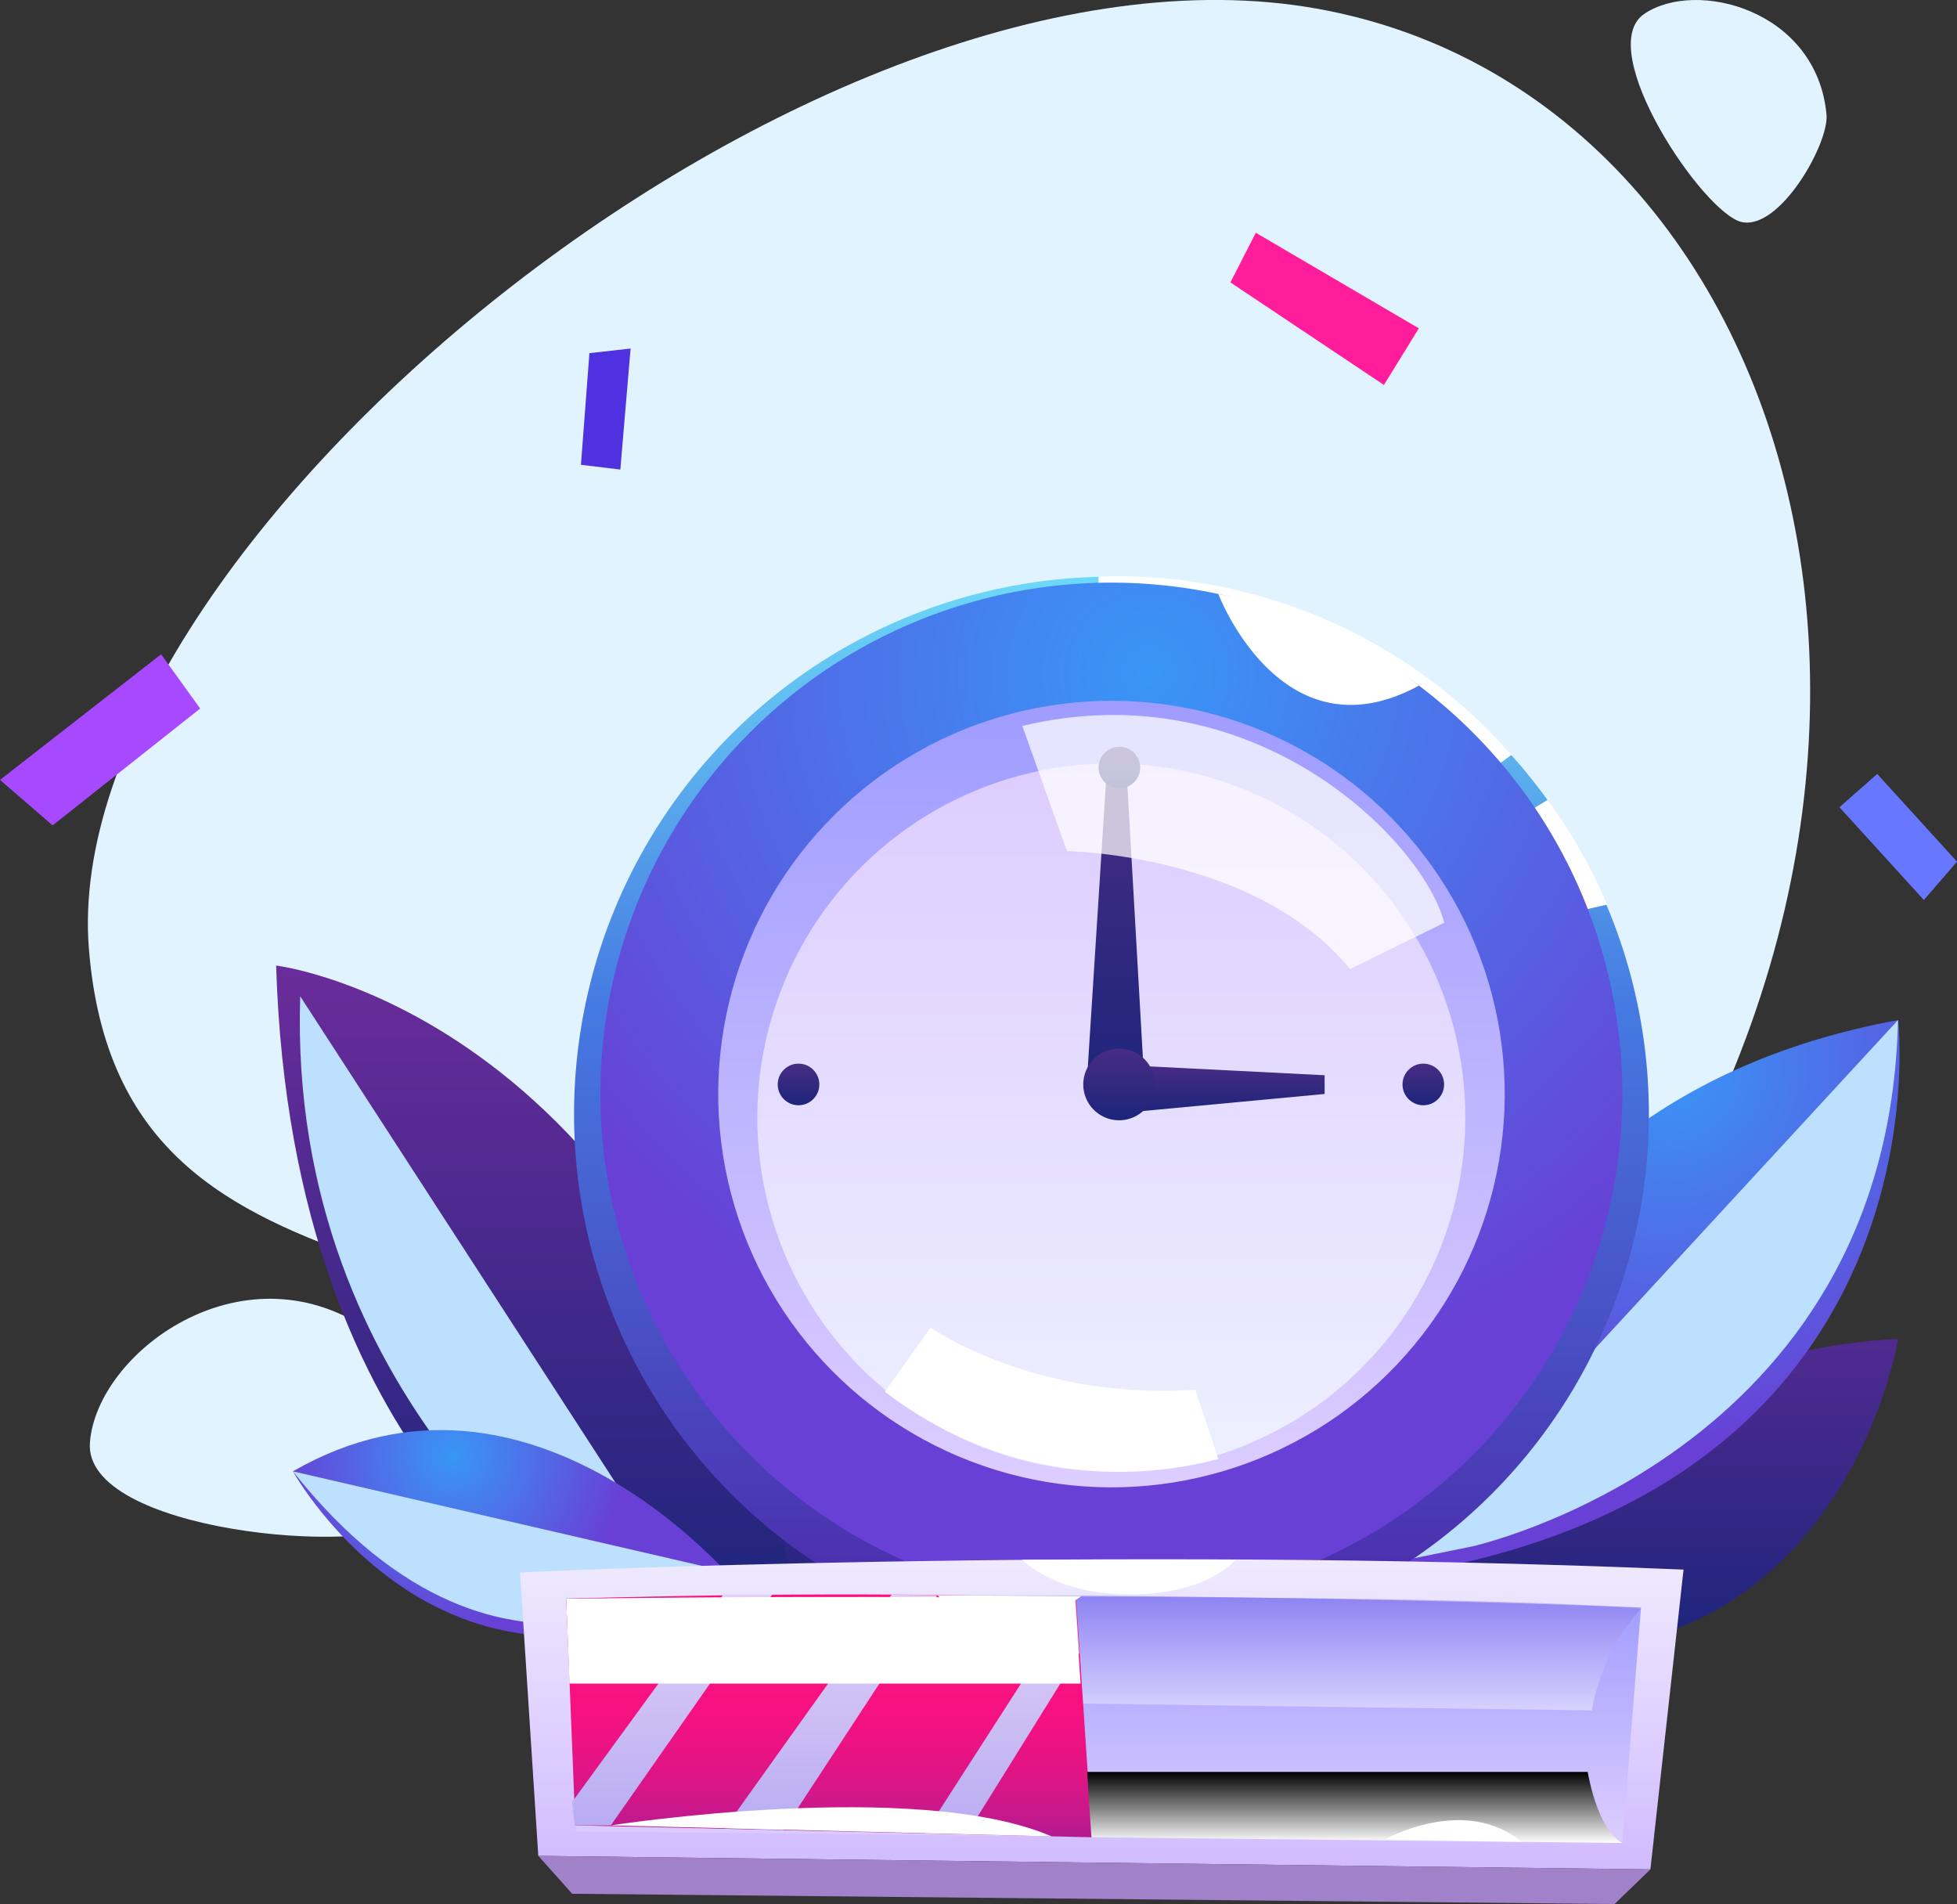 <svg xmlns="http://www.w3.org/2000/svg" xmlns:xlink="http://www.w3.org/1999/xlink" viewBox="0 0 131.68 128.1"><rect x="0" y="0" width="131.68" height="128.1" fill="#333333" stroke="none"/><defs><style>.cls-1{isolation:isolate;}.cls-2{fill:#e1f3ff;}.cls-3{fill:#ff1d9c;}.cls-4{fill:#a74aff;}.cls-5{fill:#4f31e0;}.cls-6{fill:#6877ff;}.cls-7{fill:url(#Безымянный_градиент_373);}.cls-8{fill:url(#Безымянный_градиент_49);}.cls-9{fill:url(#Безымянный_градиент_29);}.cls-10{fill:url(#Безымянный_градиент_49-2);}.cls-11{fill:#bde0ff;}.cls-11,.cls-14,.cls-30,.cls-31,.cls-32{mix-blend-mode:soft-light;}.cls-12{fill:url(#Безымянный_градиент_29-2);}.cls-13{fill:url(#Безымянный_градиент_26);}.cls-14,.cls-24,.cls-25{fill:#fff;}.cls-15{fill:url(#Безымянный_градиент_29-3);}.cls-16{fill:url(#Безымянный_градиент_6);}.cls-17{fill:url(#Безымянный_градиент_30);}.cls-18{fill:url(#Безымянный_градиент_373-2);}.cls-19{fill:url(#Безымянный_градиент_373-3);}.cls-20{fill:url(#Безымянный_градиент_373-4);}.cls-21{fill:url(#Безымянный_градиент_373-5);}.cls-22{fill:url(#Безымянный_градиент_373-6);}.cls-23{fill:url(#Безымянный_градиент_373-7);}.cls-24{opacity:0.73;}.cls-26{fill:url(#Безымянный_градиент_90);}.cls-27{fill:url(#Безымянный_градиент_6-2);}.cls-28{mix-blend-mode:multiply;opacity:0.4;fill:url(#Безымянный_градиент_55);}.cls-29{fill:url(#Безымянный_градиент_45);}.cls-30{fill:url(#Безымянный_градиент_264);}.cls-31{fill:url(#Безымянный_градиент_264-2);}.cls-32{fill:url(#Безымянный_градиент_264-3);}.cls-33{fill:#a181c9;}.cls-34{mix-blend-mode:screen;fill:url(#Безымянный_градиент_60);}</style><linearGradient id="Безымянный_градиент_373" x1="107.08" y1="152.05" x2="107.08" y2="149.25" gradientUnits="userSpaceOnUse"><stop offset="0" stop-color="#1c257b"/><stop offset="1" stop-color="#482c83"/></linearGradient><linearGradient id="Безымянный_градиент_49" x1="119.43" y1="163.77" x2="119.43" y2="132.58" gradientUnits="userSpaceOnUse"><stop offset="0" stop-color="#1c257b"/><stop offset="1" stop-color="#6a2c9a"/></linearGradient><radialGradient id="Безымянный_градиент_29" cx="144.5" cy="124.64" r="25.7" gradientUnits="userSpaceOnUse"><stop offset="0" stop-color="#3996f7"/><stop offset="1" stop-color="#6840d5"/></radialGradient><linearGradient id="Безымянный_градиент_49-2" x1="68.51" y1="161.5" x2="68.51" y2="117.75" xlink:href="#Безымянный_градиент_49"/><radialGradient id="Безымянный_градиент_29-2" cx="62.79" cy="150.7" r="11.65" xlink:href="#Безымянный_градиент_29"/><linearGradient id="Безымянный_градиент_26" x1="107.08" y1="163.89" x2="107.08" y2="91.58" gradientTransform="translate(204.98 -7.16) rotate(75.94)" gradientUnits="userSpaceOnUse"><stop offset="0" stop-color="#4c25a6"/><stop offset="0.6" stop-color="#457ae2"/><stop offset="1" stop-color="#6dd9f7"/></linearGradient><radialGradient id="Безымянный_градиент_29-3" cx="109.6" cy="98.06" r="49.06" gradientTransform="translate(205.01 -7.21) rotate(76.52)" xlink:href="#Безымянный_градиент_29"/><linearGradient id="Безымянный_градиент_6" x1="107.08" y1="152.84" x2="107.08" y2="99.92" gradientTransform="translate(205.12 -7.13) rotate(76.56)" gradientUnits="userSpaceOnUse"><stop offset="0" stop-color="#ddcdff"/><stop offset="1" stop-color="#9f9cff"/></linearGradient><linearGradient id="Безымянный_градиент_30" x1="107.08" y1="151.8" x2="107.08" y2="104.17" gradientTransform="translate(206.71 -5.88) rotate(76.58)" gradientUnits="userSpaceOnUse"><stop offset="0" stop-color="#eef0ff"/><stop offset="1" stop-color="#ddcdff"/></linearGradient><linearGradient id="Безымянный_градиент_373-2" x1="75.06" y1="73.6" x2="75.06" y2="51.64" xlink:href="#Безымянный_градиент_373"/><linearGradient id="Безымянный_градиент_373-3" x1="81.98" y1="74.92" x2="81.98" y2="71.62" xlink:href="#Безымянный_градиент_373"/><linearGradient id="Безымянный_градиент_373-4" x1="107.61" y1="128.16" x2="107.61" y2="123.34" xlink:href="#Безымянный_градиент_373"/><linearGradient id="Безымянный_градиент_373-5" x1="53.73" y1="74.36" x2="53.73" y2="71.56" xlink:href="#Безымянный_градиент_373"/><linearGradient id="Безымянный_градиент_373-6" x1="95.77" y1="74.36" x2="95.77" y2="71.56" xlink:href="#Безымянный_градиент_373"/><linearGradient id="Безымянный_градиент_373-7" x1="75.32" y1="53.04" x2="75.32" y2="50.24" xlink:href="#Безымянный_градиент_373"/><linearGradient id="Безымянный_градиент_90" x1="106.42" y1="178.56" x2="106.42" y2="157.69" gradientUnits="userSpaceOnUse"><stop offset="0" stop-color="#d1bbff"/><stop offset="1" stop-color="#efeaff"/></linearGradient><linearGradient id="Безымянный_градиент_6-2" x1="106.55" y1="176.78" x2="106.55" y2="160.14" gradientTransform="matrix(1, 0, 0, 1, 0, 0)" xlink:href="#Безымянный_градиент_6"/><linearGradient id="Безымянный_градиент_55" x1="106.55" y1="167.83" x2="106.55" y2="160.2" gradientUnits="userSpaceOnUse"><stop offset="0" stop-color="#fff"/><stop offset="1" stop-color="#7460e0"/></linearGradient><linearGradient id="Безымянный_градиент_45" x1="88.06" y1="176.4" x2="88.06" y2="160.06" gradientUnits="userSpaceOnUse"><stop offset="0" stop-color="#b31a8f"/><stop offset="0.01" stop-color="#b51a8f"/><stop offset="0.15" stop-color="#d01789"/><stop offset="0.3" stop-color="#e41484"/><stop offset="0.47" stop-color="#f31281"/><stop offset="0.68" stop-color="#fb117f"/><stop offset="1" stop-color="#fe117e"/></linearGradient><linearGradient id="Безымянный_градиент_264" x1="45.23" y1="122.81" x2="45.23" y2="107.28" gradientUnits="userSpaceOnUse"><stop offset="0" stop-color="#b9acf4"/><stop offset="1" stop-color="#e1d1f5"/></linearGradient><linearGradient id="Безымянный_градиент_264-2" x1="55.92" y1="123.13" x2="55.92" y2="107.29" xlink:href="#Безымянный_градиент_264"/><linearGradient id="Безымянный_градиент_264-3" x1="67.42" y1="123.34" x2="67.42" y2="107.57" xlink:href="#Безымянный_градиент_264"/><linearGradient id="Безымянный_градиент_60" x1="123.45" y1="176.78" x2="123.45" y2="172" gradientUnits="userSpaceOnUse"><stop offset="0" stop-color="#fff"/><stop offset="1"/></linearGradient></defs><g class="cls-1"><g id="icons"><path class="cls-2" d="M134.18,148.2c-18.57,21-34.33,22.28-46.43,6.57-16.68-21.67-47.31-11-49.48-38.16s48.81-69.27,82.62-63.24S168.55,109.37,134.18,148.2Z" transform="translate(-32.29 -52.79)"/><path class="cls-2" d="M57,142.2c-8.53-5.64-18.2,1.63-18.66,7.64S57,157.52,60,155.14,59.37,143.76,57,142.2Z" transform="translate(-32.29 -52.79)"/><polygon class="cls-3" points="84.5 15.66 95.47 22.09 93.12 25.9 82.79 19 84.5 15.66"/><polygon class="cls-4" points="0 52.47 10.84 44.02 13.47 47.67 3.54 55.53 0 52.47"/><polygon class="cls-5" points="42.43 23.45 41.74 31.59 39.09 31.27 39.66 23.76 42.43 23.45"/><polygon class="cls-6" points="123.77 54.31 129.45 60.55 131.68 57.97 126.31 52.07 123.77 54.31"/><path class="cls-7" d="M108.48,150.65a1.4,1.4,0,1,1-1.4-1.4A1.4,1.4,0,0,1,108.48,150.65Z" transform="translate(-32.29 -52.79)"/><path class="cls-8" d="M86.15,161.5s-9.82-12.75-6.7-28.92c0,0,24.2,12.53,25.21,27.77l16.76.42s19.15-17,38.59-17.9c0,0-3,18.63-20.41,20.9Z" transform="translate(-32.29 -52.79)"/><path class="cls-9" d="M126.43,157.83s1.1-30.46,33.58-36.41c0,0,3.37,29.17-29.64,36.6Z" transform="translate(-32.29 -52.79)"/><path class="cls-10" d="M71.75,161.45S51.91,152,50.87,117.75c0,0,26.73,3.21,35.28,43.75Z" transform="translate(-32.29 -52.79)"/><path class="cls-11" d="M160,121.42l-33.58,36.41,4.93-1S159.36,150.65,160,121.42Z" transform="translate(-32.29 -52.79)"/><path class="cls-11" d="M52.49,119.82l27,41.65-6.81-.75S51.6,147.14,52.49,119.82Z" transform="translate(-32.29 -52.79)"/><path class="cls-12" d="M81.85,159.33S68,142.54,52,151.78C52,151.78,62.33,170.46,81.85,159.33Z" transform="translate(-32.29 -52.79)"/><path class="cls-11" d="M52,151.78l28.6,6.61S66.45,170,52,151.78Z" transform="translate(-32.29 -52.79)"/><circle class="cls-13" cx="107.08" cy="127.73" r="36.16" transform="translate(-75.13 147.8) rotate(-75.94)"/><path class="cls-14" d="M106.21,94.44V91.58a35.32,35.32,0,0,1,27.78,12l-2.31,1.69A34,34,0,0,0,106.21,94.44Z" transform="translate(-32.29 -52.79)"/><path class="cls-14" d="M134,108.1l2.43-1.5a35.66,35.66,0,0,1,4,7.05l-2.83.64A35.9,35.9,0,0,0,134,108.1Z" transform="translate(-32.29 -52.79)"/><circle class="cls-15" cx="107.08" cy="126.38" r="34.38" transform="translate(-73.08 148.25) rotate(-76.52)"/><circle class="cls-16" cx="107.08" cy="126.38" r="26.46" transform="translate(-73.02 148.38) rotate(-76.56)"/><circle class="cls-17" cx="107.08" cy="127.98" r="23.82" transform="translate(-74.56 149.64) rotate(-76.58)"/><polygon class="cls-18" points="73.08 73.6 74.48 51.64 75.79 51.64 77.04 73.6 73.08 73.6"/><polygon class="cls-19" points="75.06 74.92 74.83 71.62 89.13 72.34 89.13 73.6 75.06 74.92"/><path class="cls-20" d="M110,125.75a2.41,2.41,0,1,1-2.41-2.41A2.41,2.41,0,0,1,110,125.75Z" transform="translate(-32.29 -52.79)"/><circle class="cls-21" cx="53.73" cy="72.96" r="1.4"/><circle class="cls-22" cx="95.77" cy="72.96" r="1.4"/><circle class="cls-23" cx="75.32" cy="51.64" r="1.4"/><path class="cls-24" d="M101.08,101.63l3,8.42s12.72.19,19.05,7.94l6.34-3.12C128.06,109.45,116.79,97.87,101.08,101.63Z" transform="translate(-32.29 -52.79)"/><path class="cls-14" d="M91.83,146.42l3.08-4.31s7,4.91,17.8,4.18l1.56,4.66A25.88,25.88,0,0,1,91.83,146.42Z" transform="translate(-32.29 -52.79)"/><path class="cls-25" d="M114.27,92.76s4.25,11.18,13.49,6.16A29.9,29.9,0,0,0,114.27,92.76Z" transform="translate(-32.29 -52.79)"/><path class="cls-26" d="M68.51,177.65l-1.23-19.07s38.7-1.86,78.29-.19l-2.23,20.17Z" transform="translate(-32.29 -52.79)"/><path class="cls-27" d="M71.05,176l-.66-15.68s35.4-.76,72.32.62l-1.26,15.81Z" transform="translate(-32.29 -52.79)"/><path class="cls-28" d="M142.71,161a14.05,14.05,0,0,0-3.31,6.86l-66-.88-3-6.6S126.39,159.75,142.71,161Z" transform="translate(-32.29 -52.79)"/><path class="cls-29" d="M70.39,160.35,71,175.6l34.77.8-1.07-16.05S92.74,159.7,70.39,160.35Z" transform="translate(-32.29 -52.79)"/><polygon class="cls-30" points="38.5 121.23 48.67 107.28 51.96 107.28 41.1 122.81 38.67 122.81 38.5 121.23"/><polygon class="cls-31" points="48.77 123 59.99 107.29 63.07 107.32 52.71 123.13 48.77 123"/><polygon class="cls-32" points="62.22 123.34 72.37 107.57 72.62 111.22 65.08 123.34 62.22 123.34"/><polygon class="cls-33" points="36.22 124.86 38.5 127.41 108.64 128.1 111.05 125.77 36.22 124.86"/><path class="cls-14" d="M70.39,160.35l.22,5.71H105l-.38-5.71S92.92,160.08,70.39,160.35Z" transform="translate(-32.29 -52.79)"/><path class="cls-25" d="M95.36,160.11s4.13,4.19,9.68.07Z" transform="translate(-32.29 -52.79)"/><path class="cls-25" d="M101.08,157.73s2.22,2.39,7.4,2.33,6.94-2.33,6.94-2.33S103.22,157.71,101.08,157.73Z" transform="translate(-32.29 -52.79)"/><path class="cls-14" d="M73.39,175.6s20.57-3.19,29.66.74Z" transform="translate(-32.29 -52.79)"/><path class="cls-34" d="M141.45,176.78s-1.55-.59-2.33-4.78H105.44l.29,4.4Z" transform="translate(-32.29 -52.79)"/><path class="cls-25" d="M125.51,176.53s5.33-3,9.17.18Z" transform="translate(-32.29 -52.79)"/><path class="cls-2" d="M155.19,60.49c-.67-7.07-8.81-9.13-12.27-6.76s4,13.45,6.57,14S155.37,62.44,155.19,60.49Z" transform="translate(-32.29 -52.79)"/></g></g></svg>